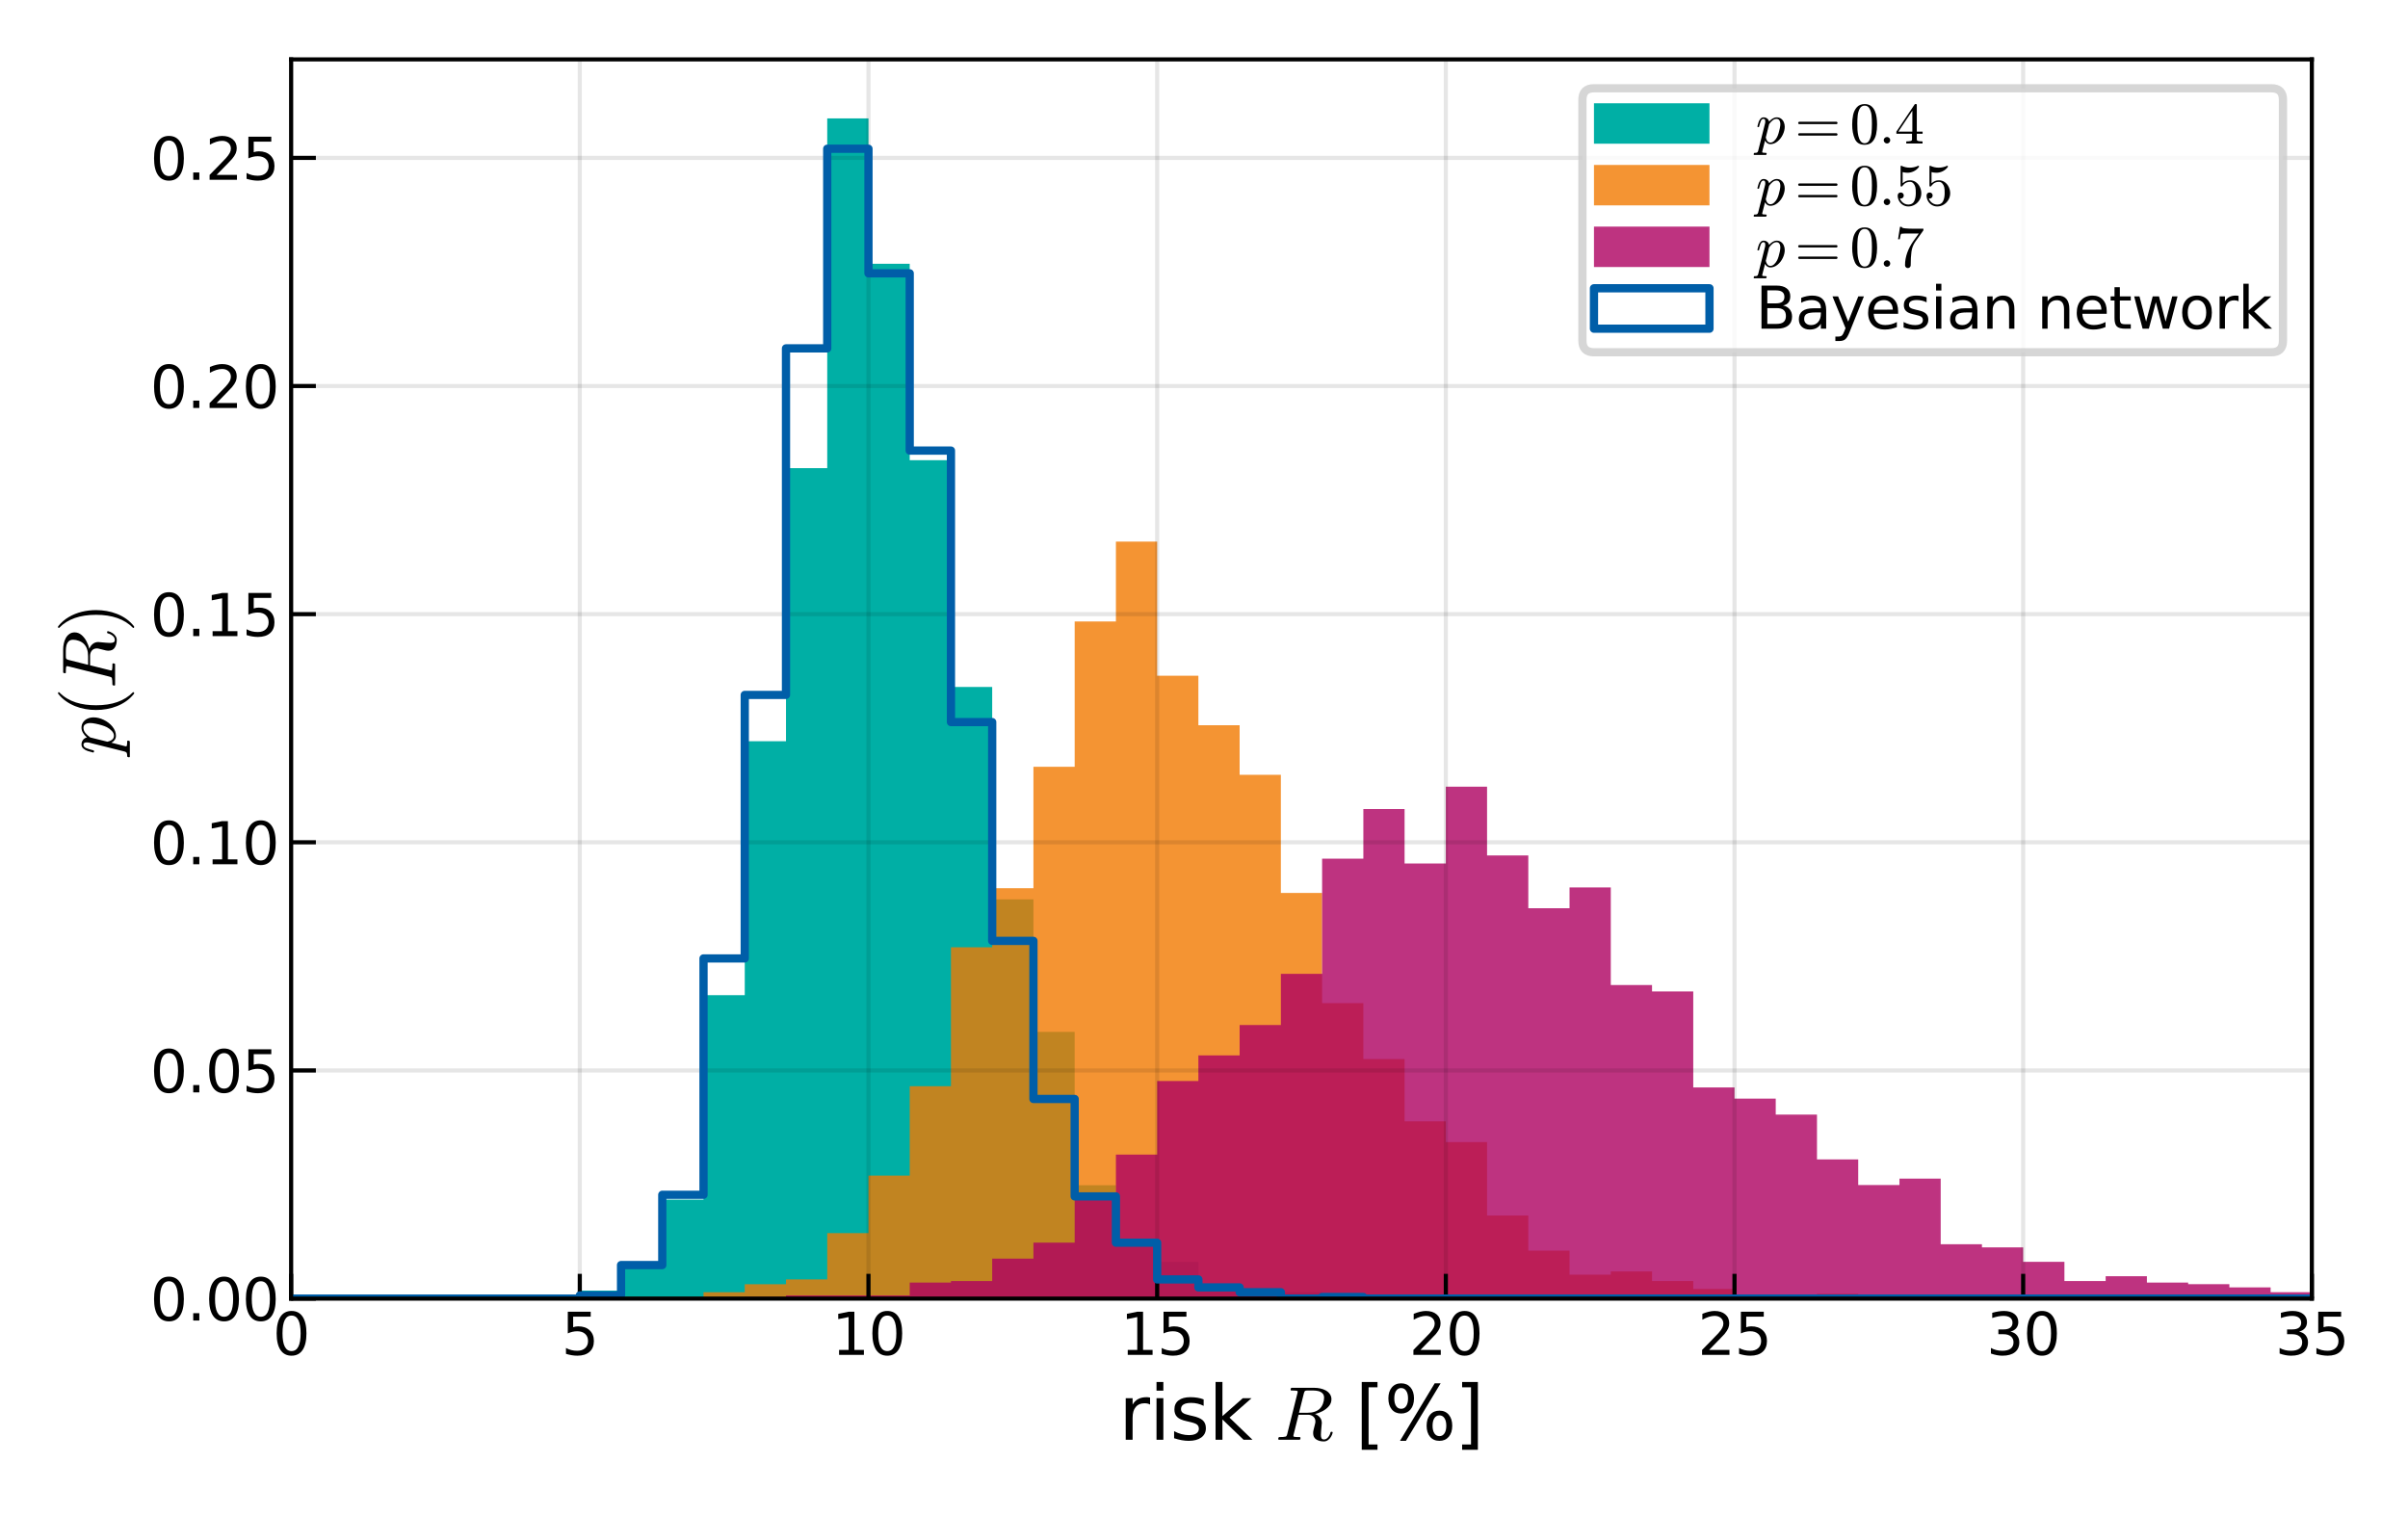 <?xml version="1.0" encoding="utf-8" standalone="no"?>
<!DOCTYPE svg PUBLIC "-//W3C//DTD SVG 1.1//EN"
  "http://www.w3.org/Graphics/SVG/1.1/DTD/svg11.dtd">
<svg xmlns:xlink="http://www.w3.org/1999/xlink" width="291.864pt" height="183.594pt" viewBox="0 0 291.864 183.594" xmlns="http://www.w3.org/2000/svg" version="1.1">
 <defs>
  <style type="text/css">*{stroke-linejoin: round; stroke-linecap: butt}</style>
 </defs>
 <g id="figure_1">
  <g id="patch_1">
   <path d="M 0 183.594 
L 291.864 183.594 
L 291.864 0 
L 0 0 
z
" style="fill: #ffffff"/>
  </g>
  <g id="axes_1">
   <g id="patch_2">
    <path d="M 35.286 157.409 
L 280.21 157.409 
L 280.21 7.2 
L 35.286 7.2 
z
" style="fill: #ffffff"/>
   </g>
   <g id="patch_3">
    <path d="M 35.286 157.409 
L 35.286 157.409 
L 40.284 157.409 
L 40.284 157.409 
L 45.283 157.409 
L 45.283 157.409 
L 50.281 157.409 
L 50.281 157.409 
L 55.28 157.409 
L 55.28 157.409 
L 60.278 157.409 
L 60.278 157.409 
L 65.277 157.409 
L 65.277 157.022 
L 70.275 157.022 
L 70.275 156.441 
L 75.274 156.441 
L 75.274 153.731 
L 80.272 153.731 
L 80.272 145.407 
L 85.271 145.407 
L 85.271 120.629 
L 90.269 120.629 
L 90.269 89.849 
L 95.267 89.849 
L 95.267 56.747 
L 100.266 56.747 
L 100.266 14.353 
L 105.264 14.353 
L 105.264 31.969 
L 110.263 31.969 
L 110.263 55.779 
L 115.261 55.779 
L 115.261 83.268 
L 120.26 83.268 
L 120.26 109.014 
L 125.258 109.014 
L 125.258 125.081 
L 130.257 125.081 
L 130.257 143.665 
L 135.255 143.665 
L 135.255 150.827 
L 140.254 150.827 
L 140.254 152.957 
L 145.252 152.957 
L 145.252 156.441 
L 150.25 156.441 
L 150.25 157.022 
L 155.249 157.022 
L 155.249 156.635 
L 160.247 156.635 
L 160.247 157.022 
L 165.246 157.022 
L 165.246 157.409 
L 170.244 157.409 
L 170.244 157.409 
L 175.243 157.409 
L 175.243 157.409 
L 180.241 157.409 
L 180.241 157.409 
L 185.24 157.409 
L 185.24 157.409 
L 190.238 157.409 
L 190.238 157.409 
L 195.237 157.409 
L 195.237 157.409 
L 200.235 157.409 
L 200.235 157.409 
L 205.233 157.409 
L 205.233 157.409 
L 210.232 157.409 
L 210.232 157.409 
L 215.23 157.409 
L 215.23 157.409 
L 220.229 157.409 
L 220.229 157.409 
L 225.227 157.409 
L 225.227 157.409 
L 230.226 157.409 
L 230.226 157.409 
L 235.224 157.409 
L 235.224 157.409 
L 240.223 157.409 
L 240.223 157.409 
L 245.221 157.409 
L 245.221 157.409 
L 250.22 157.409 
L 250.22 157.409 
L 255.218 157.409 
L 255.218 157.409 
L 260.217 157.409 
L 260.217 157.409 
L 265.215 157.409 
L 265.215 157.409 
L 270.213 157.409 
L 270.213 157.409 
L 275.212 157.409 
L 275.212 157.409 
L 280.21 157.409 
L 280.21 157.409 
L 275.212 157.409 
L 275.212 157.409 
L 270.213 157.409 
L 270.213 157.409 
L 265.215 157.409 
L 265.215 157.409 
L 260.217 157.409 
L 260.217 157.409 
L 255.218 157.409 
L 255.218 157.409 
L 250.22 157.409 
L 250.22 157.409 
L 245.221 157.409 
L 245.221 157.409 
L 240.223 157.409 
L 240.223 157.409 
L 235.224 157.409 
L 235.224 157.409 
L 230.226 157.409 
L 230.226 157.409 
L 225.227 157.409 
L 225.227 157.409 
L 220.229 157.409 
L 220.229 157.409 
L 215.23 157.409 
L 215.23 157.409 
L 210.232 157.409 
L 210.232 157.409 
L 205.233 157.409 
L 205.233 157.409 
L 200.235 157.409 
L 200.235 157.409 
L 195.237 157.409 
L 195.237 157.409 
L 190.238 157.409 
L 190.238 157.409 
L 185.24 157.409 
L 185.24 157.409 
L 180.241 157.409 
L 180.241 157.409 
L 175.243 157.409 
L 175.243 157.409 
L 170.244 157.409 
L 170.244 157.409 
L 165.246 157.409 
L 165.246 157.409 
L 160.247 157.409 
L 160.247 157.409 
L 155.249 157.409 
L 155.249 157.409 
L 150.25 157.409 
L 150.25 157.409 
L 145.252 157.409 
L 145.252 157.409 
L 140.254 157.409 
L 140.254 157.409 
L 135.255 157.409 
L 135.255 157.409 
L 130.257 157.409 
L 130.257 157.409 
L 125.258 157.409 
L 125.258 157.409 
L 120.26 157.409 
L 120.26 157.409 
L 115.261 157.409 
L 115.261 157.409 
L 110.263 157.409 
L 110.263 157.409 
L 105.264 157.409 
L 105.264 157.409 
L 100.266 157.409 
L 100.266 157.409 
L 95.267 157.409 
L 95.267 157.409 
L 90.269 157.409 
L 90.269 157.409 
L 85.271 157.409 
L 85.271 157.409 
L 80.272 157.409 
L 80.272 157.409 
L 75.274 157.409 
L 75.274 157.409 
L 70.275 157.409 
L 70.275 157.409 
L 65.277 157.409 
L 65.277 157.409 
L 60.278 157.409 
L 60.278 157.409 
L 55.28 157.409 
L 55.28 157.409 
L 50.281 157.409 
L 50.281 157.409 
L 45.283 157.409 
L 45.283 157.409 
L 40.284 157.409 
L 40.284 157.409 
z
" clip-path="url(#p60e23696a1)" style="fill: #00afa5"/>
   </g>
   <g id="patch_4">
    <path d="M 35.286 157.409 
L 35.286 157.409 
L 40.284 157.409 
L 40.284 157.409 
L 45.283 157.409 
L 45.283 157.409 
L 50.281 157.409 
L 50.281 157.409 
L 55.28 157.409 
L 55.28 157.409 
L 60.278 157.409 
L 60.278 157.409 
L 65.277 157.409 
L 65.277 157.409 
L 70.275 157.409 
L 70.275 157.409 
L 75.274 157.409 
L 75.274 157.215 
L 80.272 157.215 
L 80.272 157.215 
L 85.271 157.215 
L 85.271 156.635 
L 90.269 156.635 
L 90.269 155.667 
L 95.267 155.667 
L 95.267 155.086 
L 100.266 155.086 
L 100.266 149.472 
L 105.264 149.472 
L 105.264 142.503 
L 110.263 142.503 
L 110.263 131.663 
L 115.261 131.663 
L 115.261 114.821 
L 120.26 114.821 
L 120.26 107.659 
L 125.258 107.659 
L 125.258 92.947 
L 130.257 92.947 
L 130.257 75.331 
L 135.255 75.331 
L 135.255 65.652 
L 140.254 65.652 
L 140.254 81.912 
L 145.252 81.912 
L 145.252 87.913 
L 150.25 87.913 
L 150.25 93.914 
L 155.249 93.914 
L 155.249 108.239 
L 160.247 108.239 
L 160.247 121.597 
L 165.246 121.597 
L 165.246 128.372 
L 170.244 128.372 
L 170.244 135.921 
L 175.243 135.921 
L 175.243 138.438 
L 180.241 138.438 
L 180.241 147.343 
L 185.24 147.343 
L 185.24 151.602 
L 190.238 151.602 
L 190.238 154.505 
L 195.237 154.505 
L 195.237 154.118 
L 200.235 154.118 
L 200.235 155.28 
L 205.233 155.28 
L 205.233 156.247 
L 210.232 156.247 
L 210.232 157.215 
L 215.23 157.215 
L 215.23 157.215 
L 220.229 157.215 
L 220.229 156.828 
L 225.227 156.828 
L 225.227 157.215 
L 230.226 157.215 
L 230.226 157.215 
L 235.224 157.215 
L 235.224 157.215 
L 240.223 157.215 
L 240.223 157.409 
L 245.221 157.409 
L 245.221 157.409 
L 250.22 157.409 
L 250.22 157.409 
L 255.218 157.409 
L 255.218 157.409 
L 260.217 157.409 
L 260.217 157.409 
L 265.215 157.409 
L 265.215 157.409 
L 270.213 157.409 
L 270.213 157.409 
L 275.212 157.409 
L 275.212 157.409 
L 280.21 157.409 
L 280.21 157.409 
L 275.212 157.409 
L 275.212 157.409 
L 270.213 157.409 
L 270.213 157.409 
L 265.215 157.409 
L 265.215 157.409 
L 260.217 157.409 
L 260.217 157.409 
L 255.218 157.409 
L 255.218 157.409 
L 250.22 157.409 
L 250.22 157.409 
L 245.221 157.409 
L 245.221 157.409 
L 240.223 157.409 
L 240.223 157.409 
L 235.224 157.409 
L 235.224 157.409 
L 230.226 157.409 
L 230.226 157.409 
L 225.227 157.409 
L 225.227 157.409 
L 220.229 157.409 
L 220.229 157.409 
L 215.23 157.409 
L 215.23 157.409 
L 210.232 157.409 
L 210.232 157.409 
L 205.233 157.409 
L 205.233 157.409 
L 200.235 157.409 
L 200.235 157.409 
L 195.237 157.409 
L 195.237 157.409 
L 190.238 157.409 
L 190.238 157.409 
L 185.24 157.409 
L 185.24 157.409 
L 180.241 157.409 
L 180.241 157.409 
L 175.243 157.409 
L 175.243 157.409 
L 170.244 157.409 
L 170.244 157.409 
L 165.246 157.409 
L 165.246 157.409 
L 160.247 157.409 
L 160.247 157.409 
L 155.249 157.409 
L 155.249 157.409 
L 150.25 157.409 
L 150.25 157.409 
L 145.252 157.409 
L 145.252 157.409 
L 140.254 157.409 
L 140.254 157.409 
L 135.255 157.409 
L 135.255 157.409 
L 130.257 157.409 
L 130.257 157.409 
L 125.258 157.409 
L 125.258 157.409 
L 120.26 157.409 
L 120.26 157.409 
L 115.261 157.409 
L 115.261 157.409 
L 110.263 157.409 
L 110.263 157.409 
L 105.264 157.409 
L 105.264 157.409 
L 100.266 157.409 
L 100.266 157.409 
L 95.267 157.409 
L 95.267 157.409 
L 90.269 157.409 
L 90.269 157.409 
L 85.271 157.409 
L 85.271 157.409 
L 80.272 157.409 
L 80.272 157.409 
L 75.274 157.409 
L 75.274 157.409 
L 70.275 157.409 
L 70.275 157.409 
L 65.277 157.409 
L 65.277 157.409 
L 60.278 157.409 
L 60.278 157.409 
L 55.28 157.409 
L 55.28 157.409 
L 50.281 157.409 
L 50.281 157.409 
L 45.283 157.409 
L 45.283 157.409 
L 40.284 157.409 
L 40.284 157.409 
z
" clip-path="url(#p60e23696a1)" style="fill: #f17900; opacity: 0.8"/>
   </g>
   <g id="patch_5">
    <path d="M 35.286 157.409 
L 35.286 157.409 
L 40.284 157.409 
L 40.284 157.409 
L 45.283 157.409 
L 45.283 157.409 
L 50.281 157.409 
L 50.281 157.409 
L 55.28 157.409 
L 55.28 157.409 
L 60.278 157.409 
L 60.278 157.409 
L 65.277 157.409 
L 65.277 157.409 
L 70.275 157.409 
L 70.275 157.409 
L 75.274 157.409 
L 75.274 157.409 
L 80.272 157.409 
L 80.272 157.409 
L 85.271 157.409 
L 85.271 157.409 
L 90.269 157.409 
L 90.269 157.215 
L 95.267 157.215 
L 95.267 157.021 
L 100.266 157.021 
L 100.266 157.021 
L 105.264 157.021 
L 105.264 157.021 
L 110.263 157.021 
L 110.263 155.47 
L 115.261 155.47 
L 115.261 155.276 
L 120.26 155.276 
L 120.26 152.561 
L 125.258 152.561 
L 125.258 150.622 
L 130.257 150.622 
L 130.257 144.804 
L 135.255 144.804 
L 135.255 139.956 
L 140.254 139.956 
L 140.254 131.036 
L 145.252 131.036 
L 145.252 127.933 
L 150.25 127.933 
L 150.25 124.249 
L 155.249 124.249 
L 155.249 118.043 
L 160.247 118.043 
L 160.247 104.081 
L 165.246 104.081 
L 165.246 98.069 
L 170.244 98.069 
L 170.244 104.663 
L 175.243 104.663 
L 175.243 95.355 
L 180.241 95.355 
L 180.241 103.693 
L 185.24 103.693 
L 185.24 110.092 
L 190.238 110.092 
L 190.238 107.571 
L 195.237 107.571 
L 195.237 119.401 
L 200.235 119.401 
L 200.235 120.176 
L 205.233 120.176 
L 205.233 131.811 
L 210.232 131.811 
L 210.232 133.169 
L 215.23 133.169 
L 215.23 135.108 
L 220.229 135.108 
L 220.229 140.538 
L 225.227 140.538 
L 225.227 143.641 
L 230.226 143.641 
L 230.226 142.865 
L 235.224 142.865 
L 235.224 150.816 
L 240.223 150.816 
L 240.223 151.203 
L 245.221 151.203 
L 245.221 152.949 
L 250.22 152.949 
L 250.22 155.276 
L 255.218 155.276 
L 255.218 154.694 
L 260.217 154.694 
L 260.217 155.47 
L 265.215 155.47 
L 265.215 155.664 
L 270.213 155.664 
L 270.213 156.051 
L 275.212 156.051 
L 275.212 156.633 
L 280.21 156.633 
L 280.21 157.409 
L 275.212 157.409 
L 275.212 157.409 
L 270.213 157.409 
L 270.213 157.409 
L 265.215 157.409 
L 265.215 157.409 
L 260.217 157.409 
L 260.217 157.409 
L 255.218 157.409 
L 255.218 157.409 
L 250.22 157.409 
L 250.22 157.409 
L 245.221 157.409 
L 245.221 157.409 
L 240.223 157.409 
L 240.223 157.409 
L 235.224 157.409 
L 235.224 157.409 
L 230.226 157.409 
L 230.226 157.409 
L 225.227 157.409 
L 225.227 157.409 
L 220.229 157.409 
L 220.229 157.409 
L 215.23 157.409 
L 215.23 157.409 
L 210.232 157.409 
L 210.232 157.409 
L 205.233 157.409 
L 205.233 157.409 
L 200.235 157.409 
L 200.235 157.409 
L 195.237 157.409 
L 195.237 157.409 
L 190.238 157.409 
L 190.238 157.409 
L 185.24 157.409 
L 185.24 157.409 
L 180.241 157.409 
L 180.241 157.409 
L 175.243 157.409 
L 175.243 157.409 
L 170.244 157.409 
L 170.244 157.409 
L 165.246 157.409 
L 165.246 157.409 
L 160.247 157.409 
L 160.247 157.409 
L 155.249 157.409 
L 155.249 157.409 
L 150.25 157.409 
L 150.25 157.409 
L 145.252 157.409 
L 145.252 157.409 
L 140.254 157.409 
L 140.254 157.409 
L 135.255 157.409 
L 135.255 157.409 
L 130.257 157.409 
L 130.257 157.409 
L 125.258 157.409 
L 125.258 157.409 
L 120.26 157.409 
L 120.26 157.409 
L 115.261 157.409 
L 115.261 157.409 
L 110.263 157.409 
L 110.263 157.409 
L 105.264 157.409 
L 105.264 157.409 
L 100.266 157.409 
L 100.266 157.409 
L 95.267 157.409 
L 95.267 157.409 
L 90.269 157.409 
L 90.269 157.409 
L 85.271 157.409 
L 85.271 157.409 
L 80.272 157.409 
L 80.272 157.409 
L 75.274 157.409 
L 75.274 157.409 
L 70.275 157.409 
L 70.275 157.409 
L 65.277 157.409 
L 65.277 157.409 
L 60.278 157.409 
L 60.278 157.409 
L 55.28 157.409 
L 55.28 157.409 
L 50.281 157.409 
L 50.281 157.409 
L 45.283 157.409 
L 45.283 157.409 
L 40.284 157.409 
L 40.284 157.409 
z
" clip-path="url(#p60e23696a1)" style="fill: #ae0060; opacity: 0.8"/>
   </g>
   <g id="matplotlib.axis_1">
    <g id="xtick_1">
     <g id="line2d_1">
      <path d="M 35.286 157.409 
L 35.286 7.2 
" clip-path="url(#p60e23696a1)" style="fill: none; stroke: #000000; stroke-opacity: 0.1; stroke-width: 0.5; stroke-linecap: square"/>
     </g>
     <g id="line2d_2">
      <defs>
       <path id="m096045fb83" d="M 0 0 
L 0 -3 
" style="stroke: #000000; stroke-width: 0.5"/>
      </defs>
      <g>
       <use xlink:href="#m096045fb83" x="35.286" y="157.409" style="stroke: #000000; stroke-width: 0.5"/>
      </g>
     </g>
     <g id="text_1">
      <!-- 0 -->
      <g transform="translate(33.059 164.228)scale(0.07 -0.07)">
       <defs>
        <path id="DejaVuSans-30" d="M 2034 4250 
Q 1547 4250 1301 3770 
Q 1056 3291 1056 2328 
Q 1056 1369 1301 889 
Q 1547 409 2034 409 
Q 2525 409 2770 889 
Q 3016 1369 3016 2328 
Q 3016 3291 2770 3770 
Q 2525 4250 2034 4250 
z
M 2034 4750 
Q 2819 4750 3233 4129 
Q 3647 3509 3647 2328 
Q 3647 1150 3233 529 
Q 2819 -91 2034 -91 
Q 1250 -91 836 529 
Q 422 1150 422 2328 
Q 422 3509 836 4129 
Q 1250 4750 2034 4750 
z
" transform="scale(0.016)"/>
       </defs>
       <use xlink:href="#DejaVuSans-30"/>
      </g>
     </g>
    </g>
    <g id="xtick_2">
     <g id="line2d_3">
      <path d="M 70.275 157.409 
L 70.275 7.2 
" clip-path="url(#p60e23696a1)" style="fill: none; stroke: #000000; stroke-opacity: 0.1; stroke-width: 0.5; stroke-linecap: square"/>
     </g>
     <g id="line2d_4">
      <g>
       <use xlink:href="#m096045fb83" x="70.275" y="157.409" style="stroke: #000000; stroke-width: 0.5"/>
      </g>
     </g>
     <g id="text_2">
      <!-- 5 -->
      <g transform="translate(68.048 164.228)scale(0.07 -0.07)">
       <defs>
        <path id="DejaVuSans-35" d="M 691 4666 
L 3169 4666 
L 3169 4134 
L 1269 4134 
L 1269 2991 
Q 1406 3038 1543 3061 
Q 1681 3084 1819 3084 
Q 2600 3084 3056 2656 
Q 3513 2228 3513 1497 
Q 3513 744 3044 326 
Q 2575 -91 1722 -91 
Q 1428 -91 1123 -41 
Q 819 9 494 109 
L 494 744 
Q 775 591 1075 516 
Q 1375 441 1709 441 
Q 2250 441 2565 725 
Q 2881 1009 2881 1497 
Q 2881 1984 2565 2268 
Q 2250 2553 1709 2553 
Q 1456 2553 1204 2497 
Q 953 2441 691 2322 
L 691 4666 
z
" transform="scale(0.016)"/>
       </defs>
       <use xlink:href="#DejaVuSans-35"/>
      </g>
     </g>
    </g>
    <g id="xtick_3">
     <g id="line2d_5">
      <path d="M 105.264 157.409 
L 105.264 7.2 
" clip-path="url(#p60e23696a1)" style="fill: none; stroke: #000000; stroke-opacity: 0.1; stroke-width: 0.5; stroke-linecap: square"/>
     </g>
     <g id="line2d_6">
      <g>
       <use xlink:href="#m096045fb83" x="105.264" y="157.409" style="stroke: #000000; stroke-width: 0.5"/>
      </g>
     </g>
     <g id="text_3">
      <!-- 10 -->
      <g transform="translate(100.811 164.228)scale(0.07 -0.07)">
       <defs>
        <path id="DejaVuSans-31" d="M 794 531 
L 1825 531 
L 1825 4091 
L 703 3866 
L 703 4441 
L 1819 4666 
L 2450 4666 
L 2450 531 
L 3481 531 
L 3481 0 
L 794 0 
L 794 531 
z
" transform="scale(0.016)"/>
       </defs>
       <use xlink:href="#DejaVuSans-31"/>
       <use xlink:href="#DejaVuSans-30" x="63.623"/>
      </g>
     </g>
    </g>
    <g id="xtick_4">
     <g id="line2d_7">
      <path d="M 140.254 157.409 
L 140.254 7.2 
" clip-path="url(#p60e23696a1)" style="fill: none; stroke: #000000; stroke-opacity: 0.1; stroke-width: 0.5; stroke-linecap: square"/>
     </g>
     <g id="line2d_8">
      <g>
       <use xlink:href="#m096045fb83" x="140.254" y="157.409" style="stroke: #000000; stroke-width: 0.5"/>
      </g>
     </g>
     <g id="text_4">
      <!-- 15 -->
      <g transform="translate(135.8 164.228)scale(0.07 -0.07)">
       <use xlink:href="#DejaVuSans-31"/>
       <use xlink:href="#DejaVuSans-35" x="63.623"/>
      </g>
     </g>
    </g>
    <g id="xtick_5">
     <g id="line2d_9">
      <path d="M 175.243 157.409 
L 175.243 7.2 
" clip-path="url(#p60e23696a1)" style="fill: none; stroke: #000000; stroke-opacity: 0.1; stroke-width: 0.5; stroke-linecap: square"/>
     </g>
     <g id="line2d_10">
      <g>
       <use xlink:href="#m096045fb83" x="175.243" y="157.409" style="stroke: #000000; stroke-width: 0.5"/>
      </g>
     </g>
     <g id="text_5">
      <!-- 20 -->
      <g transform="translate(170.789 164.228)scale(0.07 -0.07)">
       <defs>
        <path id="DejaVuSans-32" d="M 1228 531 
L 3431 531 
L 3431 0 
L 469 0 
L 469 531 
Q 828 903 1448 1529 
Q 2069 2156 2228 2338 
Q 2531 2678 2651 2914 
Q 2772 3150 2772 3378 
Q 2772 3750 2511 3984 
Q 2250 4219 1831 4219 
Q 1534 4219 1204 4116 
Q 875 4013 500 3803 
L 500 4441 
Q 881 4594 1212 4672 
Q 1544 4750 1819 4750 
Q 2544 4750 2975 4387 
Q 3406 4025 3406 3419 
Q 3406 3131 3298 2873 
Q 3191 2616 2906 2266 
Q 2828 2175 2409 1742 
Q 1991 1309 1228 531 
z
" transform="scale(0.016)"/>
       </defs>
       <use xlink:href="#DejaVuSans-32"/>
       <use xlink:href="#DejaVuSans-30" x="63.623"/>
      </g>
     </g>
    </g>
    <g id="xtick_6">
     <g id="line2d_11">
      <path d="M 210.232 157.409 
L 210.232 7.2 
" clip-path="url(#p60e23696a1)" style="fill: none; stroke: #000000; stroke-opacity: 0.1; stroke-width: 0.5; stroke-linecap: square"/>
     </g>
     <g id="line2d_12">
      <g>
       <use xlink:href="#m096045fb83" x="210.232" y="157.409" style="stroke: #000000; stroke-width: 0.5"/>
      </g>
     </g>
     <g id="text_6">
      <!-- 25 -->
      <g transform="translate(205.778 164.228)scale(0.07 -0.07)">
       <use xlink:href="#DejaVuSans-32"/>
       <use xlink:href="#DejaVuSans-35" x="63.623"/>
      </g>
     </g>
    </g>
    <g id="xtick_7">
     <g id="line2d_13">
      <path d="M 245.221 157.409 
L 245.221 7.2 
" clip-path="url(#p60e23696a1)" style="fill: none; stroke: #000000; stroke-opacity: 0.1; stroke-width: 0.5; stroke-linecap: square"/>
     </g>
     <g id="line2d_14">
      <g>
       <use xlink:href="#m096045fb83" x="245.221" y="157.409" style="stroke: #000000; stroke-width: 0.5"/>
      </g>
     </g>
     <g id="text_7">
      <!-- 30 -->
      <g transform="translate(240.767 164.228)scale(0.07 -0.07)">
       <defs>
        <path id="DejaVuSans-33" d="M 2597 2516 
Q 3050 2419 3304 2112 
Q 3559 1806 3559 1356 
Q 3559 666 3084 287 
Q 2609 -91 1734 -91 
Q 1441 -91 1130 -33 
Q 819 25 488 141 
L 488 750 
Q 750 597 1062 519 
Q 1375 441 1716 441 
Q 2309 441 2620 675 
Q 2931 909 2931 1356 
Q 2931 1769 2642 2001 
Q 2353 2234 1838 2234 
L 1294 2234 
L 1294 2753 
L 1863 2753 
Q 2328 2753 2575 2939 
Q 2822 3125 2822 3475 
Q 2822 3834 2567 4026 
Q 2313 4219 1838 4219 
Q 1578 4219 1281 4162 
Q 984 4106 628 3988 
L 628 4550 
Q 988 4650 1302 4700 
Q 1616 4750 1894 4750 
Q 2613 4750 3031 4423 
Q 3450 4097 3450 3541 
Q 3450 3153 3228 2886 
Q 3006 2619 2597 2516 
z
" transform="scale(0.016)"/>
       </defs>
       <use xlink:href="#DejaVuSans-33"/>
       <use xlink:href="#DejaVuSans-30" x="63.623"/>
      </g>
     </g>
    </g>
    <g id="xtick_8">
     <g id="line2d_15">
      <path d="M 280.21 157.409 
L 280.21 7.2 
" clip-path="url(#p60e23696a1)" style="fill: none; stroke: #000000; stroke-opacity: 0.1; stroke-width: 0.5; stroke-linecap: square"/>
     </g>
     <g id="line2d_16">
      <g>
       <use xlink:href="#m096045fb83" x="280.21" y="157.409" style="stroke: #000000; stroke-width: 0.5"/>
      </g>
     </g>
     <g id="text_8">
      <!-- 35 -->
      <g transform="translate(275.757 164.228)scale(0.07 -0.07)">
       <use xlink:href="#DejaVuSans-33"/>
       <use xlink:href="#DejaVuSans-35" x="63.623"/>
      </g>
     </g>
    </g>
    <g id="text_9">
     <!-- risk $R$ [%] -->
     <g transform="translate(135.608 174.522)scale(0.09 -0.09)">
      <defs>
       <path id="DejaVuSans-72" d="M 2631 2963 
Q 2534 3019 2420 3045 
Q 2306 3072 2169 3072 
Q 1681 3072 1420 2755 
Q 1159 2438 1159 1844 
L 1159 0 
L 581 0 
L 581 3500 
L 1159 3500 
L 1159 2956 
Q 1341 3275 1631 3429 
Q 1922 3584 2338 3584 
Q 2397 3584 2469 3576 
Q 2541 3569 2628 3553 
L 2631 2963 
z
" transform="scale(0.016)"/>
       <path id="DejaVuSans-69" d="M 603 3500 
L 1178 3500 
L 1178 0 
L 603 0 
L 603 3500 
z
M 603 4863 
L 1178 4863 
L 1178 4134 
L 603 4134 
L 603 4863 
z
" transform="scale(0.016)"/>
       <path id="DejaVuSans-73" d="M 2834 3397 
L 2834 2853 
Q 2591 2978 2328 3040 
Q 2066 3103 1784 3103 
Q 1356 3103 1142 2972 
Q 928 2841 928 2578 
Q 928 2378 1081 2264 
Q 1234 2150 1697 2047 
L 1894 2003 
Q 2506 1872 2764 1633 
Q 3022 1394 3022 966 
Q 3022 478 2636 193 
Q 2250 -91 1575 -91 
Q 1294 -91 989 -36 
Q 684 19 347 128 
L 347 722 
Q 666 556 975 473 
Q 1284 391 1588 391 
Q 1994 391 2212 530 
Q 2431 669 2431 922 
Q 2431 1156 2273 1281 
Q 2116 1406 1581 1522 
L 1381 1569 
Q 847 1681 609 1914 
Q 372 2147 372 2553 
Q 372 3047 722 3315 
Q 1072 3584 1716 3584 
Q 2034 3584 2315 3537 
Q 2597 3491 2834 3397 
z
" transform="scale(0.016)"/>
       <path id="DejaVuSans-6b" d="M 581 4863 
L 1159 4863 
L 1159 1991 
L 2875 3500 
L 3609 3500 
L 1753 1863 
L 3688 0 
L 2938 0 
L 1159 1709 
L 1159 0 
L 581 0 
L 581 4863 
z
" transform="scale(0.016)"/>
       <path id="DejaVuSans-20" transform="scale(0.016)"/>
       <path id="Cmmi10-52" d="M 313 0 
Q 250 0 250 84 
Q 253 100 262 139 
Q 272 178 289 201 
Q 306 225 331 225 
Q 722 225 878 269 
Q 959 297 997 441 
L 1875 3956 
Q 1888 4019 1888 4044 
Q 1888 4113 1813 4122 
Q 1691 4147 1350 4147 
Q 1288 4147 1288 4231 
Q 1291 4247 1300 4286 
Q 1309 4325 1326 4348 
Q 1344 4372 1369 4372 
L 3309 4372 
Q 3541 4372 3791 4319 
Q 4041 4266 4250 4152 
Q 4459 4038 4593 3848 
Q 4728 3659 4728 3406 
Q 4728 3084 4515 2831 
Q 4303 2578 3978 2408 
Q 3653 2238 3347 2169 
Q 3597 2078 3756 1879 
Q 3916 1681 3916 1422 
Q 3916 1388 3914 1370 
Q 3913 1353 3909 1331 
L 3859 763 
Q 3853 638 3847 550 
Q 3841 463 3841 409 
Q 3841 234 3892 129 
Q 3944 25 4097 25 
Q 4297 25 4448 211 
Q 4600 397 4647 616 
Q 4675 672 4709 672 
L 4769 672 
Q 4831 672 4831 588 
Q 4784 403 4682 237 
Q 4581 72 4426 -34 
Q 4272 -141 4091 -141 
Q 3716 -141 3452 26 
Q 3188 194 3188 550 
Q 3188 684 3213 788 
L 3353 1356 
Q 3378 1434 3378 1538 
Q 3378 1803 3198 1954 
Q 3019 2106 2747 2106 
L 1959 2106 
L 1538 416 
Q 1522 363 1522 325 
Q 1522 259 1600 250 
Q 1722 225 2059 225 
Q 2125 225 2125 141 
Q 2103 50 2090 25 
Q 2078 0 2016 0 
L 313 0 
z
M 1997 2272 
L 2706 2272 
Q 3403 2272 3756 2625 
Q 3919 2788 4014 3039 
Q 4109 3291 4109 3541 
Q 4109 3778 3970 3912 
Q 3831 4047 3626 4097 
Q 3422 4147 3175 4147 
L 2747 4147 
Q 2572 4147 2515 4117 
Q 2459 4088 2413 3928 
L 1997 2272 
z
" transform="scale(0.016)"/>
       <path id="DejaVuSans-5b" d="M 550 4863 
L 1875 4863 
L 1875 4416 
L 1125 4416 
L 1125 -397 
L 1875 -397 
L 1875 -844 
L 550 -844 
L 550 4863 
z
" transform="scale(0.016)"/>
       <path id="DejaVuSans-25" d="M 4653 2053 
Q 4381 2053 4226 1822 
Q 4072 1591 4072 1178 
Q 4072 772 4226 539 
Q 4381 306 4653 306 
Q 4919 306 5073 539 
Q 5228 772 5228 1178 
Q 5228 1588 5073 1820 
Q 4919 2053 4653 2053 
z
M 4653 2450 
Q 5147 2450 5437 2106 
Q 5728 1763 5728 1178 
Q 5728 594 5436 251 
Q 5144 -91 4653 -91 
Q 4153 -91 3862 251 
Q 3572 594 3572 1178 
Q 3572 1766 3864 2108 
Q 4156 2450 4653 2450 
z
M 1428 4353 
Q 1159 4353 1004 4120 
Q 850 3888 850 3481 
Q 850 3069 1003 2837 
Q 1156 2606 1428 2606 
Q 1700 2606 1854 2837 
Q 2009 3069 2009 3481 
Q 2009 3884 1853 4118 
Q 1697 4353 1428 4353 
z
M 4250 4750 
L 4750 4750 
L 1831 -91 
L 1331 -91 
L 4250 4750 
z
M 1428 4750 
Q 1922 4750 2215 4408 
Q 2509 4066 2509 3481 
Q 2509 2891 2217 2550 
Q 1925 2209 1428 2209 
Q 931 2209 642 2551 
Q 353 2894 353 3481 
Q 353 4063 643 4406 
Q 934 4750 1428 4750 
z
" transform="scale(0.016)"/>
       <path id="DejaVuSans-5d" d="M 1947 4863 
L 1947 -844 
L 622 -844 
L 622 -397 
L 1369 -397 
L 1369 4416 
L 622 4416 
L 622 4863 
L 1947 4863 
z
" transform="scale(0.016)"/>
      </defs>
      <use xlink:href="#DejaVuSans-72" transform="translate(0 0.016)"/>
      <use xlink:href="#DejaVuSans-69" transform="translate(41.113 0.016)"/>
      <use xlink:href="#DejaVuSans-73" transform="translate(68.896 0.016)"/>
      <use xlink:href="#DejaVuSans-6b" transform="translate(120.996 0.016)"/>
      <use xlink:href="#DejaVuSans-20" transform="translate(178.906 0.016)"/>
      <use xlink:href="#Cmmi10-52" transform="translate(210.693 0.016)"/>
      <use xlink:href="#DejaVuSans-20" transform="translate(286.572 0.016)"/>
      <use xlink:href="#DejaVuSans-5b" transform="translate(318.359 0.016)"/>
      <use xlink:href="#DejaVuSans-25" transform="translate(357.373 0.016)"/>
      <use xlink:href="#DejaVuSans-5d" transform="translate(452.393 0.016)"/>
     </g>
    </g>
   </g>
   <g id="matplotlib.axis_2">
    <g id="ytick_1">
     <g id="line2d_17">
      <path d="M 35.286 157.409 
L 280.21 157.409 
" clip-path="url(#p60e23696a1)" style="fill: none; stroke: #000000; stroke-opacity: 0.1; stroke-width: 0.5; stroke-linecap: square"/>
     </g>
     <g id="line2d_18">
      <defs>
       <path id="m05145ce4a4" d="M 0 0 
L 3 0 
" style="stroke: #000000; stroke-width: 0.5"/>
      </defs>
      <g>
       <use xlink:href="#m05145ce4a4" x="35.286" y="157.409" style="stroke: #000000; stroke-width: 0.5"/>
      </g>
     </g>
     <g id="text_10">
      <!-- 0.00 -->
      <g transform="translate(18.2 160.068)scale(0.07 -0.07)">
       <defs>
        <path id="DejaVuSans-2e" d="M 684 794 
L 1344 794 
L 1344 0 
L 684 0 
L 684 794 
z
" transform="scale(0.016)"/>
       </defs>
       <use xlink:href="#DejaVuSans-30"/>
       <use xlink:href="#DejaVuSans-2e" x="63.623"/>
       <use xlink:href="#DejaVuSans-30" x="95.41"/>
       <use xlink:href="#DejaVuSans-30" x="159.033"/>
      </g>
     </g>
    </g>
    <g id="ytick_2">
     <g id="line2d_19">
      <path d="M 35.286 129.755 
L 280.21 129.755 
" clip-path="url(#p60e23696a1)" style="fill: none; stroke: #000000; stroke-opacity: 0.1; stroke-width: 0.5; stroke-linecap: square"/>
     </g>
     <g id="line2d_20">
      <g>
       <use xlink:href="#m05145ce4a4" x="35.286" y="129.755" style="stroke: #000000; stroke-width: 0.5"/>
      </g>
     </g>
     <g id="text_11">
      <!-- 0.05 -->
      <g transform="translate(18.2 132.414)scale(0.07 -0.07)">
       <use xlink:href="#DejaVuSans-30"/>
       <use xlink:href="#DejaVuSans-2e" x="63.623"/>
       <use xlink:href="#DejaVuSans-30" x="95.41"/>
       <use xlink:href="#DejaVuSans-35" x="159.033"/>
      </g>
     </g>
    </g>
    <g id="ytick_3">
     <g id="line2d_21">
      <path d="M 35.286 102.1 
L 280.21 102.1 
" clip-path="url(#p60e23696a1)" style="fill: none; stroke: #000000; stroke-opacity: 0.1; stroke-width: 0.5; stroke-linecap: square"/>
     </g>
     <g id="line2d_22">
      <g>
       <use xlink:href="#m05145ce4a4" x="35.286" y="102.1" style="stroke: #000000; stroke-width: 0.5"/>
      </g>
     </g>
     <g id="text_12">
      <!-- 0.10 -->
      <g transform="translate(18.2 104.76)scale(0.07 -0.07)">
       <use xlink:href="#DejaVuSans-30"/>
       <use xlink:href="#DejaVuSans-2e" x="63.623"/>
       <use xlink:href="#DejaVuSans-31" x="95.41"/>
       <use xlink:href="#DejaVuSans-30" x="159.033"/>
      </g>
     </g>
    </g>
    <g id="ytick_4">
     <g id="line2d_23">
      <path d="M 35.286 74.446 
L 280.21 74.446 
" clip-path="url(#p60e23696a1)" style="fill: none; stroke: #000000; stroke-opacity: 0.1; stroke-width: 0.5; stroke-linecap: square"/>
     </g>
     <g id="line2d_24">
      <g>
       <use xlink:href="#m05145ce4a4" x="35.286" y="74.446" style="stroke: #000000; stroke-width: 0.5"/>
      </g>
     </g>
     <g id="text_13">
      <!-- 0.15 -->
      <g transform="translate(18.2 77.105)scale(0.07 -0.07)">
       <use xlink:href="#DejaVuSans-30"/>
       <use xlink:href="#DejaVuSans-2e" x="63.623"/>
       <use xlink:href="#DejaVuSans-31" x="95.41"/>
       <use xlink:href="#DejaVuSans-35" x="159.033"/>
      </g>
     </g>
    </g>
    <g id="ytick_5">
     <g id="line2d_25">
      <path d="M 35.286 46.791 
L 280.21 46.791 
" clip-path="url(#p60e23696a1)" style="fill: none; stroke: #000000; stroke-opacity: 0.1; stroke-width: 0.5; stroke-linecap: square"/>
     </g>
     <g id="line2d_26">
      <g>
       <use xlink:href="#m05145ce4a4" x="35.286" y="46.791" style="stroke: #000000; stroke-width: 0.5"/>
      </g>
     </g>
     <g id="text_14">
      <!-- 0.20 -->
      <g transform="translate(18.2 49.451)scale(0.07 -0.07)">
       <use xlink:href="#DejaVuSans-30"/>
       <use xlink:href="#DejaVuSans-2e" x="63.623"/>
       <use xlink:href="#DejaVuSans-32" x="95.41"/>
       <use xlink:href="#DejaVuSans-30" x="159.033"/>
      </g>
     </g>
    </g>
    <g id="ytick_6">
     <g id="line2d_27">
      <path d="M 35.286 19.137 
L 280.21 19.137 
" clip-path="url(#p60e23696a1)" style="fill: none; stroke: #000000; stroke-opacity: 0.1; stroke-width: 0.5; stroke-linecap: square"/>
     </g>
     <g id="line2d_28">
      <g>
       <use xlink:href="#m05145ce4a4" x="35.286" y="19.137" style="stroke: #000000; stroke-width: 0.5"/>
      </g>
     </g>
     <g id="text_15">
      <!-- 0.25 -->
      <g transform="translate(18.2 21.796)scale(0.07 -0.07)">
       <use xlink:href="#DejaVuSans-30"/>
       <use xlink:href="#DejaVuSans-2e" x="63.623"/>
       <use xlink:href="#DejaVuSans-32" x="95.41"/>
       <use xlink:href="#DejaVuSans-35" x="159.033"/>
      </g>
     </g>
    </g>
    <g id="text_16">
     <!-- $p(R)$ -->
     <g transform="translate(13.95 91.484)rotate(-90)scale(0.09 -0.09)">
      <defs>
       <path id="Cmmi10-70" d="M -159 -1241 
Q -219 -1241 -219 -1159 
Q -197 -1019 -134 -1019 
Q 66 -1019 145 -983 
Q 225 -947 269 -800 
L 991 2081 
Q 1038 2200 1038 2388 
Q 1038 2663 850 2663 
Q 650 2663 553 2423 
Q 456 2184 366 1819 
Q 366 1778 313 1778 
L 238 1778 
Q 222 1778 203 1801 
Q 184 1825 184 1844 
Q 253 2122 317 2315 
Q 381 2509 517 2668 
Q 653 2828 856 2828 
Q 1075 2828 1240 2704 
Q 1406 2581 1453 2369 
Q 1628 2572 1840 2700 
Q 2053 2828 2278 2828 
Q 2547 2828 2745 2684 
Q 2944 2541 3044 2308 
Q 3144 2075 3144 1806 
Q 3144 1394 2933 953 
Q 2722 513 2361 220 
Q 2000 -72 1588 -72 
Q 1400 -72 1248 34 
Q 1097 141 1013 313 
L 722 -825 
Q 706 -919 703 -934 
Q 703 -1019 1125 -1019 
Q 1191 -1019 1191 -1100 
Q 1169 -1184 1155 -1212 
Q 1141 -1241 1081 -1241 
L -159 -1241 
z
M 1594 97 
Q 1816 97 2006 280 
Q 2197 463 2316 691 
Q 2403 863 2479 1111 
Q 2556 1359 2612 1640 
Q 2669 1922 2669 2088 
Q 2669 2234 2630 2362 
Q 2591 2491 2502 2577 
Q 2413 2663 2266 2663 
Q 2031 2663 1823 2495 
Q 1616 2328 1447 2081 
L 1447 2059 
L 1094 647 
Q 1138 419 1263 258 
Q 1388 97 1594 97 
z
" transform="scale(0.016)"/>
       <path id="Cmr10-28" d="M 1984 -1588 
Q 1628 -1306 1370 -942 
Q 1113 -578 948 -165 
Q 784 247 703 697 
Q 622 1147 622 1600 
Q 622 2059 703 2509 
Q 784 2959 951 3375 
Q 1119 3791 1378 4153 
Q 1638 4516 1984 4788 
Q 1984 4800 2016 4800 
L 2075 4800 
Q 2094 4800 2109 4783 
Q 2125 4766 2125 4744 
Q 2125 4716 2113 4703 
Q 1800 4397 1592 4047 
Q 1384 3697 1257 3301 
Q 1131 2906 1075 2482 
Q 1019 2059 1019 1600 
Q 1019 -434 2106 -1491 
Q 2125 -1509 2125 -1544 
Q 2125 -1559 2108 -1579 
Q 2091 -1600 2075 -1600 
L 2016 -1600 
Q 1984 -1600 1984 -1588 
z
" transform="scale(0.016)"/>
       <path id="Cmr10-29" d="M 416 -1600 
Q 359 -1600 359 -1544 
Q 359 -1516 372 -1503 
Q 1466 -434 1466 1600 
Q 1466 3634 384 4691 
Q 359 4706 359 4744 
Q 359 4766 376 4783 
Q 394 4800 416 4800 
L 475 4800 
Q 494 4800 506 4788 
Q 966 4425 1272 3906 
Q 1578 3388 1720 2800 
Q 1863 2213 1863 1600 
Q 1863 1147 1786 708 
Q 1709 269 1542 -157 
Q 1375 -584 1119 -945 
Q 863 -1306 506 -1588 
Q 494 -1600 475 -1600 
L 416 -1600 
z
" transform="scale(0.016)"/>
      </defs>
      <use xlink:href="#Cmmi10-70"/>
      <use xlink:href="#Cmr10-28" transform="translate(50.293 0)"/>
      <use xlink:href="#Cmmi10-52" transform="translate(89.111 0)"/>
      <use xlink:href="#Cmr10-29" transform="translate(164.99 0)"/>
     </g>
    </g>
   </g>
   <g id="patch_6">
    <path d="M 35.286 157.409 
L 35.286 157.409 
L 40.284 157.409 
L 40.284 157.409 
L 45.283 157.409 
L 45.283 157.409 
L 50.281 157.409 
L 50.281 157.409 
L 55.28 157.409 
L 55.28 157.409 
L 60.278 157.409 
L 60.278 157.409 
L 65.277 157.409 
L 65.277 157.409 
L 70.275 157.409 
L 70.275 157.022 
L 75.274 157.022 
L 75.274 153.344 
L 80.272 153.344 
L 80.272 144.826 
L 85.271 144.826 
L 85.271 116.176 
L 90.269 116.176 
L 90.269 84.235 
L 95.267 84.235 
L 95.267 42.228 
L 100.266 42.228 
L 100.266 18.031 
L 105.264 18.031 
L 105.264 33.13 
L 110.263 33.13 
L 110.263 54.618 
L 115.261 54.618 
L 115.261 87.526 
L 120.26 87.526 
L 120.26 114.047 
L 125.258 114.047 
L 125.258 133.211 
L 130.257 133.211 
L 130.257 145.02 
L 135.255 145.02 
L 135.255 150.634 
L 140.254 150.634 
L 140.254 155.086 
L 145.252 155.086 
L 145.252 156.054 
L 150.25 156.054 
L 150.25 156.635 
L 155.249 156.635 
L 155.249 157.409 
L 160.247 157.409 
L 160.247 157.215 
L 165.246 157.215 
L 165.246 157.409 
L 170.244 157.409 
L 170.244 157.409 
L 175.243 157.409 
L 175.243 157.409 
L 180.241 157.409 
L 180.241 157.409 
L 185.24 157.409 
L 185.24 157.409 
L 190.238 157.409 
L 190.238 157.409 
L 195.237 157.409 
L 195.237 157.409 
L 200.235 157.409 
L 200.235 157.409 
L 205.233 157.409 
L 205.233 157.409 
L 210.232 157.409 
L 210.232 157.409 
L 215.23 157.409 
L 215.23 157.409 
L 220.229 157.409 
L 220.229 157.409 
L 225.227 157.409 
L 225.227 157.409 
L 230.226 157.409 
L 230.226 157.409 
L 235.224 157.409 
L 235.224 157.409 
L 240.223 157.409 
L 240.223 157.409 
L 245.221 157.409 
L 245.221 157.409 
L 250.22 157.409 
L 250.22 157.409 
L 255.218 157.409 
L 255.218 157.409 
L 260.217 157.409 
L 260.217 157.409 
L 265.215 157.409 
L 265.215 157.409 
L 270.213 157.409 
L 270.213 157.409 
L 275.212 157.409 
L 275.212 157.409 
L 280.21 157.409 
L 280.21 157.409 
" clip-path="url(#p60e23696a1)" style="fill: none; stroke: #005ea8; stroke-linejoin: miter"/>
   </g>
   <g id="patch_7">
    <path d="M 35.286 157.409 
L 35.286 7.2 
" style="fill: none; stroke: #000000; stroke-width: 0.5; stroke-linejoin: miter; stroke-linecap: square"/>
   </g>
   <g id="patch_8">
    <path d="M 280.21 157.409 
L 280.21 7.2 
" style="fill: none; stroke: #000000; stroke-width: 0.5; stroke-linejoin: miter; stroke-linecap: square"/>
   </g>
   <g id="patch_9">
    <path d="M 35.286 157.409 
L 280.21 157.409 
" style="fill: none; stroke: #000000; stroke-width: 0.5; stroke-linejoin: miter; stroke-linecap: square"/>
   </g>
   <g id="patch_10">
    <path d="M 35.286 7.2 
L 280.21 7.2 
" style="fill: none; stroke: #000000; stroke-width: 0.5; stroke-linejoin: miter; stroke-linecap: square"/>
   </g>
   <g id="legend_1">
    <g id="patch_11">
     <path d="M 193.199 42.699 
L 275.31 42.699 
Q 276.71 42.699 276.71 41.299 
L 276.71 12.1 
Q 276.71 10.7 275.31 10.7 
L 193.199 10.7 
Q 191.799 10.7 191.799 12.1 
L 191.799 41.299 
Q 191.799 42.699 193.199 42.699 
z
" style="fill: #ffffff; opacity: 0.8; stroke: #cccccc; stroke-linejoin: miter"/>
    </g>
    <g id="patch_12">
     <path d="M 193.199 17.419 
L 207.199 17.419 
L 207.199 12.519 
L 193.199 12.519 
z
" style="fill: #00afa5"/>
    </g>
    <g id="text_17">
     <!-- $p = 0.4$ -->
     <g transform="translate(212.799 17.419)scale(0.07 -0.07)">
      <defs>
       <path id="Cmr10-3d" d="M 481 850 
Q 428 850 393 890 
Q 359 931 359 978 
Q 359 1031 393 1068 
Q 428 1106 481 1106 
L 4500 1106 
Q 4547 1106 4581 1068 
Q 4616 1031 4616 978 
Q 4616 931 4581 890 
Q 4547 850 4500 850 
L 481 850 
z
M 481 2094 
Q 428 2094 393 2131 
Q 359 2169 359 2222 
Q 359 2269 393 2309 
Q 428 2350 481 2350 
L 4500 2350 
Q 4547 2350 4581 2309 
Q 4616 2269 4616 2222 
Q 4616 2169 4581 2131 
Q 4547 2094 4500 2094 
L 481 2094 
z
" transform="scale(0.016)"/>
       <path id="Cmr10-30" d="M 1600 -141 
Q 816 -141 533 504 
Q 250 1150 250 2041 
Q 250 2597 351 3087 
Q 453 3578 754 3920 
Q 1056 4263 1600 4263 
Q 2022 4263 2290 4056 
Q 2559 3850 2700 3523 
Q 2841 3197 2892 2823 
Q 2944 2450 2944 2041 
Q 2944 1491 2842 1011 
Q 2741 531 2444 195 
Q 2147 -141 1600 -141 
z
M 1600 25 
Q 1956 25 2131 390 
Q 2306 756 2347 1200 
Q 2388 1644 2388 2144 
Q 2388 2625 2347 3031 
Q 2306 3438 2132 3767 
Q 1959 4097 1600 4097 
Q 1238 4097 1063 3765 
Q 888 3434 847 3029 
Q 806 2625 806 2144 
Q 806 1788 823 1472 
Q 841 1156 916 820 
Q 991 484 1158 254 
Q 1325 25 1600 25 
z
" transform="scale(0.016)"/>
       <path id="Cmmi10-3a" d="M 538 353 
Q 538 497 644 600 
Q 750 703 891 703 
Q 978 703 1062 656 
Q 1147 609 1194 525 
Q 1241 441 1241 353 
Q 1241 213 1137 106 
Q 1034 0 891 0 
Q 750 0 644 106 
Q 538 213 538 353 
z
" transform="scale(0.016)"/>
       <path id="Cmr10-34" d="M 178 1056 
L 178 1281 
L 2156 4231 
Q 2178 4263 2222 4263 
L 2316 4263 
Q 2388 4263 2388 4191 
L 2388 1281 
L 3016 1281 
L 3016 1056 
L 2388 1056 
L 2388 428 
Q 2388 297 2575 261 
Q 2763 225 3009 225 
L 3009 0 
L 1247 0 
L 1247 225 
Q 1494 225 1681 261 
Q 1869 297 1869 428 
L 1869 1056 
L 178 1056 
z
M 391 1281 
L 1906 1281 
L 1906 3547 
L 391 1281 
z
" transform="scale(0.016)"/>
      </defs>
      <use xlink:href="#Cmmi10-70" transform="translate(0 0.391)"/>
      <use xlink:href="#Cmr10-3d" transform="translate(67.852 0.391)"/>
      <use xlink:href="#Cmr10-30" transform="translate(163.096 0.391)"/>
      <use xlink:href="#Cmmi10-3a" transform="translate(213.096 0.391)"/>
      <use xlink:href="#Cmr10-34" transform="translate(240.781 0.391)"/>
     </g>
    </g>
    <g id="patch_13">
     <path d="M 193.199 24.894 
L 207.199 24.894 
L 207.199 19.994 
L 193.199 19.994 
z
" style="fill: #f17900; opacity: 0.8"/>
    </g>
    <g id="text_18">
     <!-- $p = 0.55$ -->
     <g transform="translate(212.799 24.894)scale(0.07 -0.07)">
      <defs>
       <path id="Cmr10-35" d="M 556 728 
Q 622 541 758 387 
Q 894 234 1080 148 
Q 1266 63 1466 63 
Q 1928 63 2103 422 
Q 2278 781 2278 1294 
Q 2278 1516 2270 1667 
Q 2263 1819 2228 1959 
Q 2169 2184 2020 2353 
Q 1872 2522 1656 2522 
Q 1441 2522 1286 2456 
Q 1131 2391 1034 2303 
Q 938 2216 863 2119 
Q 788 2022 769 2016 
L 697 2016 
Q 681 2016 657 2036 
Q 634 2056 634 2075 
L 634 4213 
Q 634 4228 654 4245 
Q 675 4263 697 4263 
L 716 4263 
Q 1147 4056 1631 4056 
Q 2106 4056 2547 4263 
L 2566 4263 
Q 2588 4263 2606 4247 
Q 2625 4231 2625 4213 
L 2625 4153 
Q 2625 4122 2613 4122 
Q 2394 3831 2064 3668 
Q 1734 3506 1381 3506 
Q 1125 3506 856 3578 
L 856 2369 
Q 1069 2541 1236 2614 
Q 1403 2688 1663 2688 
Q 2016 2688 2295 2484 
Q 2575 2281 2725 1954 
Q 2875 1628 2875 1288 
Q 2875 903 2686 575 
Q 2497 247 2172 53 
Q 1847 -141 1466 -141 
Q 1150 -141 886 21 
Q 622 184 470 459 
Q 319 734 319 1044 
Q 319 1188 412 1278 
Q 506 1369 647 1369 
Q 788 1369 883 1276 
Q 978 1184 978 1044 
Q 978 906 883 811 
Q 788 716 647 716 
Q 625 716 597 720 
Q 569 725 556 728 
z
" transform="scale(0.016)"/>
      </defs>
      <use xlink:href="#Cmmi10-70" transform="translate(0 0.391)"/>
      <use xlink:href="#Cmr10-3d" transform="translate(67.852 0.391)"/>
      <use xlink:href="#Cmr10-30" transform="translate(163.096 0.391)"/>
      <use xlink:href="#Cmmi10-3a" transform="translate(213.096 0.391)"/>
      <use xlink:href="#Cmr10-35" transform="translate(240.781 0.391)"/>
      <use xlink:href="#Cmr10-35" transform="translate(290.781 0.391)"/>
     </g>
    </g>
    <g id="patch_14">
     <path d="M 193.199 32.368 
L 207.199 32.368 
L 207.199 27.468 
L 193.199 27.468 
z
" style="fill: #ae0060; opacity: 0.8"/>
    </g>
    <g id="text_19">
     <!-- $p = 0.7$ -->
     <g transform="translate(212.799 32.368)scale(0.07 -0.07)">
      <defs>
       <path id="Cmr10-37" d="M 1113 166 
Q 1113 522 1175 862 
Q 1238 1203 1358 1536 
Q 1478 1869 1648 2189 
Q 1819 2509 2022 2791 
L 2606 3603 
L 1875 3603 
Q 738 3603 703 3572 
Q 619 3469 544 2981 
L 359 2981 
L 569 4325 
L 756 4325 
L 756 4306 
Q 756 4191 1147 4156 
Q 1538 4122 1913 4122 
L 3103 4122 
L 3103 3956 
Q 3103 3950 3101 3947 
Q 3100 3944 3097 3938 
L 2216 2700 
Q 1891 2219 1809 1631 
Q 1728 1044 1728 166 
Q 1728 41 1637 -50 
Q 1547 -141 1422 -141 
Q 1294 -141 1203 -50 
Q 1113 41 1113 166 
z
" transform="scale(0.016)"/>
      </defs>
      <use xlink:href="#Cmmi10-70" transform="translate(0 0.422)"/>
      <use xlink:href="#Cmr10-3d" transform="translate(67.852 0.422)"/>
      <use xlink:href="#Cmr10-30" transform="translate(163.096 0.422)"/>
      <use xlink:href="#Cmmi10-3a" transform="translate(213.096 0.422)"/>
      <use xlink:href="#Cmr10-37" transform="translate(240.781 0.422)"/>
     </g>
    </g>
    <g id="patch_15">
     <path d="M 193.199 39.843 
L 207.199 39.843 
L 207.199 34.943 
L 193.199 34.943 
L 193.199 39.843 
z
" style="fill: none; stroke: #005ea8; stroke-linejoin: miter"/>
    </g>
    <g id="text_20">
     <!-- Bayesian network -->
     <g transform="translate(212.799 39.843)scale(0.07 -0.07)">
      <defs>
       <path id="DejaVuSans-42" d="M 1259 2228 
L 1259 519 
L 2272 519 
Q 2781 519 3026 730 
Q 3272 941 3272 1375 
Q 3272 1813 3026 2020 
Q 2781 2228 2272 2228 
L 1259 2228 
z
M 1259 4147 
L 1259 2741 
L 2194 2741 
Q 2656 2741 2882 2914 
Q 3109 3088 3109 3444 
Q 3109 3797 2882 3972 
Q 2656 4147 2194 4147 
L 1259 4147 
z
M 628 4666 
L 2241 4666 
Q 2963 4666 3353 4366 
Q 3744 4066 3744 3513 
Q 3744 3084 3544 2831 
Q 3344 2578 2956 2516 
Q 3422 2416 3680 2098 
Q 3938 1781 3938 1306 
Q 3938 681 3513 340 
Q 3088 0 2303 0 
L 628 0 
L 628 4666 
z
" transform="scale(0.016)"/>
       <path id="DejaVuSans-61" d="M 2194 1759 
Q 1497 1759 1228 1600 
Q 959 1441 959 1056 
Q 959 750 1161 570 
Q 1363 391 1709 391 
Q 2188 391 2477 730 
Q 2766 1069 2766 1631 
L 2766 1759 
L 2194 1759 
z
M 3341 1997 
L 3341 0 
L 2766 0 
L 2766 531 
Q 2569 213 2275 61 
Q 1981 -91 1556 -91 
Q 1019 -91 701 211 
Q 384 513 384 1019 
Q 384 1609 779 1909 
Q 1175 2209 1959 2209 
L 2766 2209 
L 2766 2266 
Q 2766 2663 2505 2880 
Q 2244 3097 1772 3097 
Q 1472 3097 1187 3025 
Q 903 2953 641 2809 
L 641 3341 
Q 956 3463 1253 3523 
Q 1550 3584 1831 3584 
Q 2591 3584 2966 3190 
Q 3341 2797 3341 1997 
z
" transform="scale(0.016)"/>
       <path id="DejaVuSans-79" d="M 2059 -325 
Q 1816 -950 1584 -1140 
Q 1353 -1331 966 -1331 
L 506 -1331 
L 506 -850 
L 844 -850 
Q 1081 -850 1212 -737 
Q 1344 -625 1503 -206 
L 1606 56 
L 191 3500 
L 800 3500 
L 1894 763 
L 2988 3500 
L 3597 3500 
L 2059 -325 
z
" transform="scale(0.016)"/>
       <path id="DejaVuSans-65" d="M 3597 1894 
L 3597 1613 
L 953 1613 
Q 991 1019 1311 708 
Q 1631 397 2203 397 
Q 2534 397 2845 478 
Q 3156 559 3463 722 
L 3463 178 
Q 3153 47 2828 -22 
Q 2503 -91 2169 -91 
Q 1331 -91 842 396 
Q 353 884 353 1716 
Q 353 2575 817 3079 
Q 1281 3584 2069 3584 
Q 2775 3584 3186 3129 
Q 3597 2675 3597 1894 
z
M 3022 2063 
Q 3016 2534 2758 2815 
Q 2500 3097 2075 3097 
Q 1594 3097 1305 2825 
Q 1016 2553 972 2059 
L 3022 2063 
z
" transform="scale(0.016)"/>
       <path id="DejaVuSans-6e" d="M 3513 2113 
L 3513 0 
L 2938 0 
L 2938 2094 
Q 2938 2591 2744 2837 
Q 2550 3084 2163 3084 
Q 1697 3084 1428 2787 
Q 1159 2491 1159 1978 
L 1159 0 
L 581 0 
L 581 3500 
L 1159 3500 
L 1159 2956 
Q 1366 3272 1645 3428 
Q 1925 3584 2291 3584 
Q 2894 3584 3203 3211 
Q 3513 2838 3513 2113 
z
" transform="scale(0.016)"/>
       <path id="DejaVuSans-74" d="M 1172 4494 
L 1172 3500 
L 2356 3500 
L 2356 3053 
L 1172 3053 
L 1172 1153 
Q 1172 725 1289 603 
Q 1406 481 1766 481 
L 2356 481 
L 2356 0 
L 1766 0 
Q 1100 0 847 248 
Q 594 497 594 1153 
L 594 3053 
L 172 3053 
L 172 3500 
L 594 3500 
L 594 4494 
L 1172 4494 
z
" transform="scale(0.016)"/>
       <path id="DejaVuSans-77" d="M 269 3500 
L 844 3500 
L 1563 769 
L 2278 3500 
L 2956 3500 
L 3675 769 
L 4391 3500 
L 4966 3500 
L 4050 0 
L 3372 0 
L 2619 2869 
L 1863 0 
L 1184 0 
L 269 3500 
z
" transform="scale(0.016)"/>
       <path id="DejaVuSans-6f" d="M 1959 3097 
Q 1497 3097 1228 2736 
Q 959 2375 959 1747 
Q 959 1119 1226 758 
Q 1494 397 1959 397 
Q 2419 397 2687 759 
Q 2956 1122 2956 1747 
Q 2956 2369 2687 2733 
Q 2419 3097 1959 3097 
z
M 1959 3584 
Q 2709 3584 3137 3096 
Q 3566 2609 3566 1747 
Q 3566 888 3137 398 
Q 2709 -91 1959 -91 
Q 1206 -91 779 398 
Q 353 888 353 1747 
Q 353 2609 779 3096 
Q 1206 3584 1959 3584 
z
" transform="scale(0.016)"/>
      </defs>
      <use xlink:href="#DejaVuSans-42"/>
      <use xlink:href="#DejaVuSans-61" x="68.604"/>
      <use xlink:href="#DejaVuSans-79" x="129.883"/>
      <use xlink:href="#DejaVuSans-65" x="189.062"/>
      <use xlink:href="#DejaVuSans-73" x="250.586"/>
      <use xlink:href="#DejaVuSans-69" x="302.686"/>
      <use xlink:href="#DejaVuSans-61" x="330.469"/>
      <use xlink:href="#DejaVuSans-6e" x="391.748"/>
      <use xlink:href="#DejaVuSans-20" x="455.127"/>
      <use xlink:href="#DejaVuSans-6e" x="486.914"/>
      <use xlink:href="#DejaVuSans-65" x="550.293"/>
      <use xlink:href="#DejaVuSans-74" x="611.816"/>
      <use xlink:href="#DejaVuSans-77" x="651.025"/>
      <use xlink:href="#DejaVuSans-6f" x="732.812"/>
      <use xlink:href="#DejaVuSans-72" x="793.994"/>
      <use xlink:href="#DejaVuSans-6b" x="835.107"/>
     </g>
    </g>
   </g>
  </g>
 </g>
 <defs>
  <clipPath id="p60e23696a1">
   <rect x="35.286" y="7.2" width="244.924" height="150.209"/>
  </clipPath>
 </defs>
</svg>
